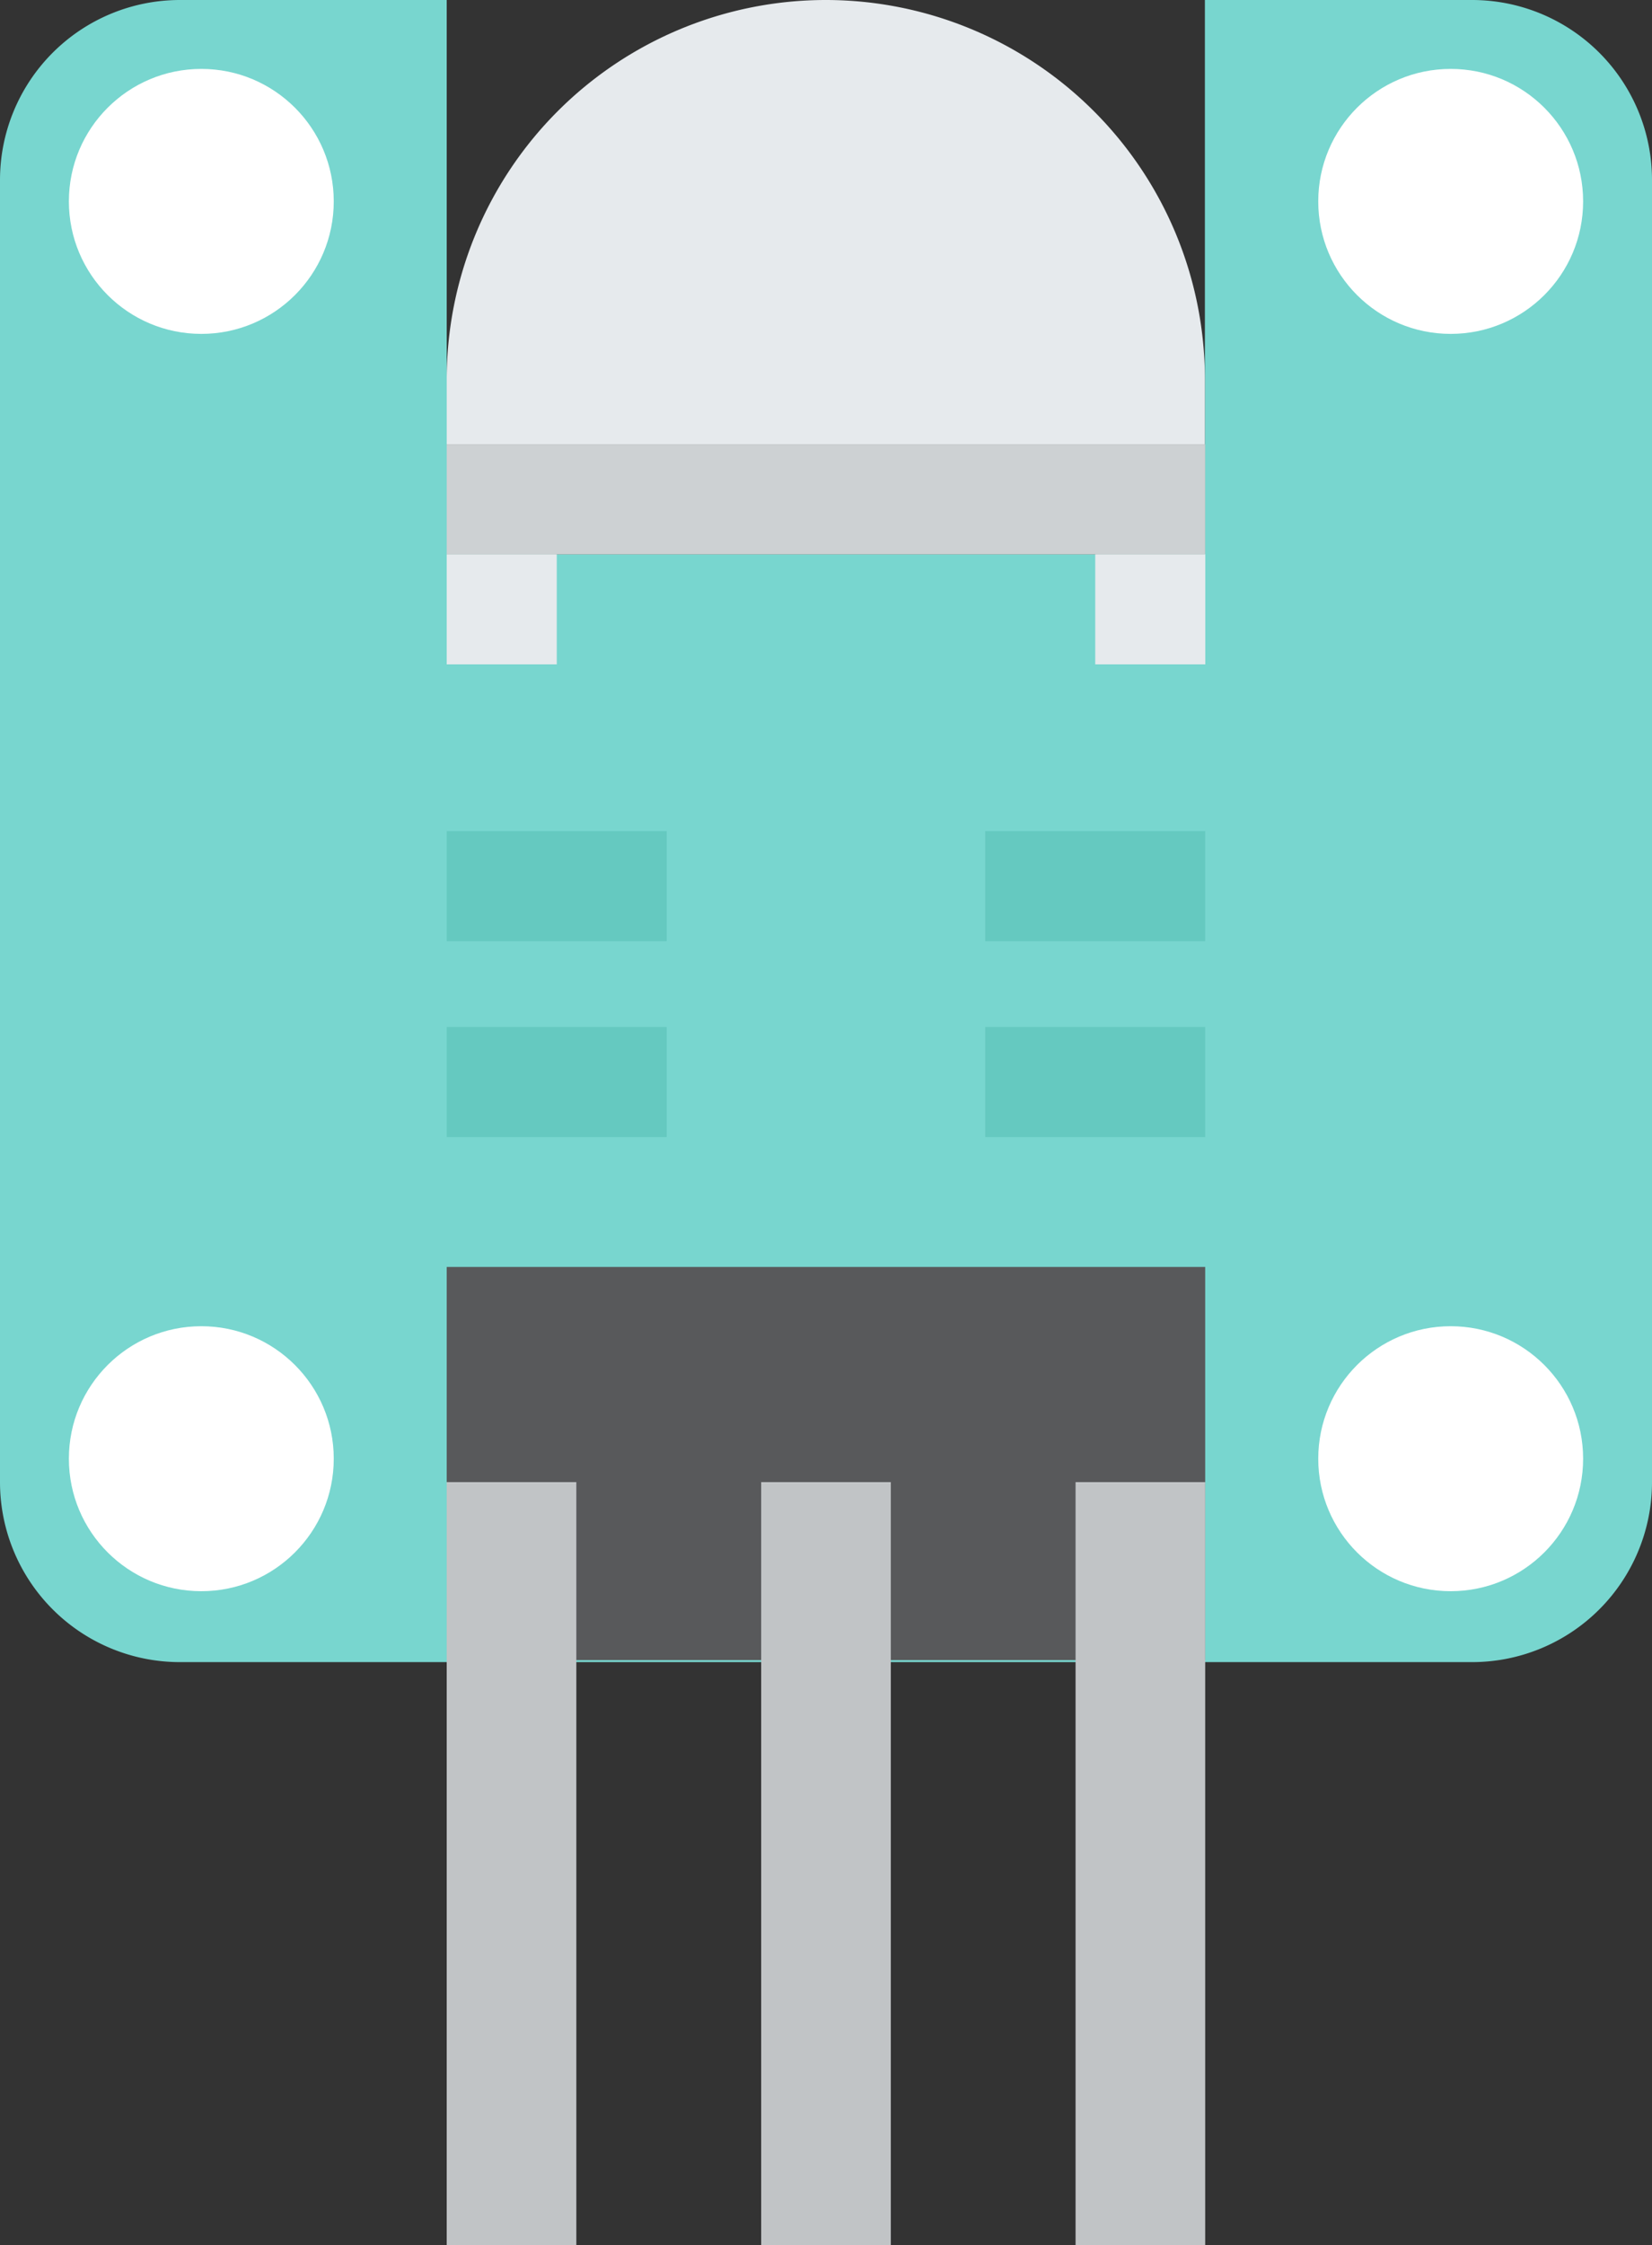 <svg xmlns="http://www.w3.org/2000/svg" viewBox="0 0 164.53 223.52"><rect x="0" y="0" width="164.53" height="223.52" fill="#333333" stroke="none"/><defs><style>.cls-1{fill:#78d6cf;}.cls-2{fill:#fff;}.cls-3{fill:#58595b;}.cls-4{fill:#c1c4c6;}.cls-5{fill:#e6eaed;}.cls-6{fill:#cdd1d3;}.cls-7{fill:#65c9c0;}</style></defs><title>pir_sensor</title><g id="Layer_2" data-name="Layer 2"><g id="flat"><path class="cls-1" d="M164.53,17.92V147.55a17.92,17.92,0,0,1-17.92,17.92H17.92A17.92,17.92,0,0,1,0,147.55V17.92A17.92,17.92,0,0,1,17.92,0H44.49V55.18H120V0h26.57A17.92,17.92,0,0,1,164.53,17.92Z"/><circle class="cls-2" cx="20.05" cy="20.05" r="13.19"/><circle class="cls-2" cx="144.48" cy="20.05" r="13.19"/><circle class="cls-2" cx="20.05" cy="145.22" r="13.19"/><circle class="cls-2" cx="144.48" cy="145.22" r="13.19"/><rect class="cls-3" x="44.49" y="126.13" width="75.54" height="39.14"/><rect class="cls-4" x="75.81" y="147.55" width="12.91" height="75.97"/><rect class="cls-4" x="44.49" y="147.55" width="12.91" height="75.97"/><rect class="cls-4" x="107.12" y="147.55" width="12.91" height="75.97"/><path class="cls-5" d="M82.26,0h0A37.77,37.77,0,0,1,120,37.77v6.46a0,0,0,0,1,0,0H44.49a0,0,0,0,1,0,0V37.77A37.77,37.77,0,0,1,82.26,0Z"/><rect class="cls-6" x="44.49" y="44.23" width="75.54" height="10.96"/><rect class="cls-5" x="44.49" y="55.18" width="10.96" height="10.96"/><rect class="cls-7" x="44.49" y="82.74" width="21.91" height="10.96"/><rect class="cls-7" x="44.49" y="102.24" width="21.91" height="10.96"/><rect class="cls-7" x="98.12" y="82.74" width="21.91" height="10.96"/><rect class="cls-7" x="98.12" y="102.24" width="21.91" height="10.96"/><rect class="cls-5" x="109.08" y="55.18" width="10.96" height="10.96"/></g></g></svg>